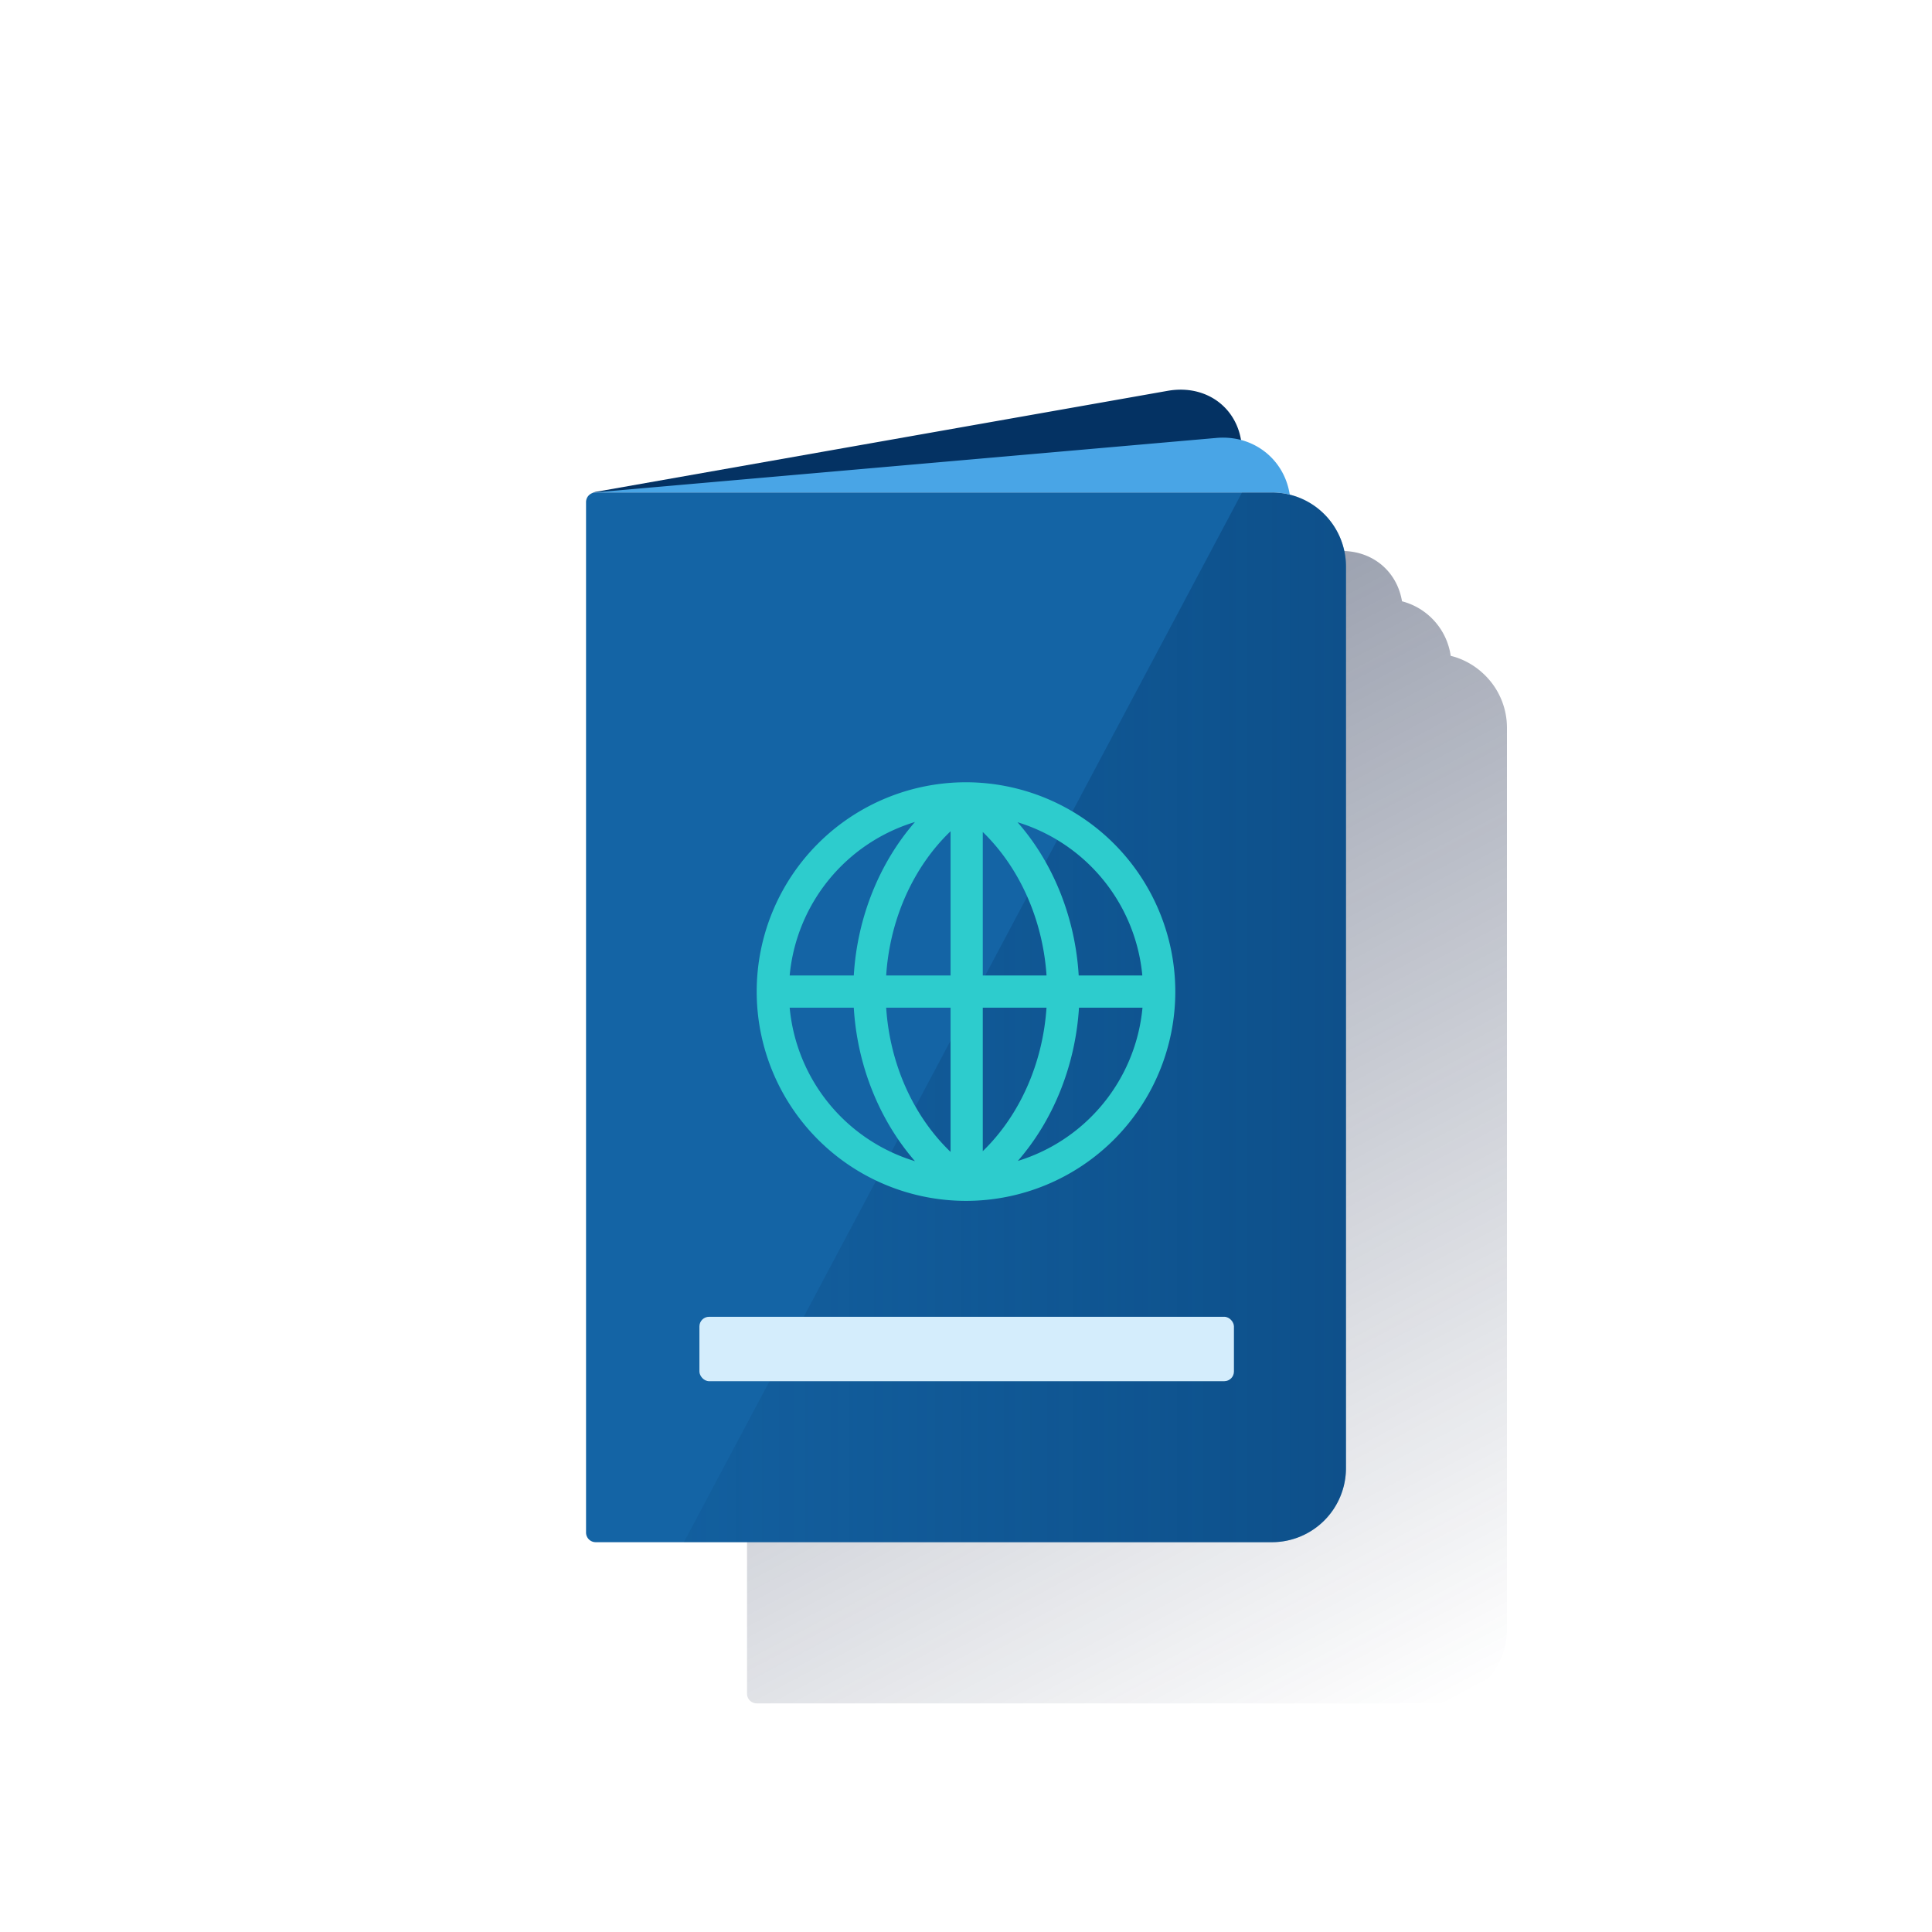 <svg id="Contenido" xmlns="http://www.w3.org/2000/svg" xmlns:xlink="http://www.w3.org/1999/xlink" viewBox="0 0 600 600"><defs><style>.cls-1{fill:url(#Degradado_sin_nombre_7);}.cls-2{fill:#043263;}.cls-3{fill:#1464a5;}.cls-4{fill:#49a5e6;}.cls-5{fill:url(#Degradado_sin_nombre_30);}.cls-6{fill:#d4edfc;}.cls-7{fill:#2dcccd;}</style><linearGradient id="Degradado_sin_nombre_7" x1="253.82" y1="192.63" x2="436.66" y2="536.51" gradientUnits="userSpaceOnUse"><stop offset="0" stop-color="#192647"/><stop offset="0" stop-color="#192647" stop-opacity="0.5"/><stop offset="1" stop-color="#192647" stop-opacity="0"/></linearGradient><linearGradient id="Degradado_sin_nombre_30" x1="418" y1="315.94" x2="212.39" y2="315.94" gradientUnits="userSpaceOnUse"><stop offset="0" stop-color="#043263" stop-opacity="0.4"/><stop offset="1" stop-color="#043263" stop-opacity="0.1"/></linearGradient></defs><title>GLOMO</title><path class="cls-1" d="M462,210.56a21,21,0,0,0-1.57-1.56c-.27-.25-.55-.49-.83-.73a23.09,23.09,0,0,0-4.66-3c-.33-.16-.67-.32-1-.46-.69-.29-1.39-.55-2.11-.78-.43-.13-.86-.24-1.3-.35a20.49,20.49,0,0,0-15.12-16.94c-1.78-10.61-11.26-17.29-22.7-15.27L235,202.83a3.48,3.48,0,0,0-1.09.4h0A3,3,0,0,0,232,206V526a3,3,0,0,0,3,3H445a23.07,23.07,0,0,0,6.84-1c.72-.23,1.42-.49,2.11-.78.35-.14.69-.3,1-.46a22.66,22.66,0,0,0,4.66-3l.83-.72c.55-.5,1.07-1,1.57-1.56A22.94,22.94,0,0,0,468,506V226A22.91,22.91,0,0,0,462,210.56Zm-227.48-7.49Zm214.74.36-.23,0Zm-1.28-.21-.33,0Zm-1.33-.13-.35,0Z"/><path class="cls-2" d="M185,152.94H385.72V140.36c0-12.7-10.29-21.19-23-19L185,152.75a3.27,3.27,0,0,0-1.09.41A2.83,2.83,0,0,1,185,152.94Z"/><path class="cls-3" d="M185,152.94H395a23,23,0,0,1,23,23v280a23,23,0,0,1-23,23H185a3,3,0,0,1-3-3v-320A3,3,0,0,1,185,152.94Z"/><path class="cls-4" d="M185,152.94H395a23,23,0,0,1,5.54.68C398.89,142.69,389.34,135,377.8,136L185,152.9a3.58,3.58,0,0,0-.45.09A3.44,3.44,0,0,1,185,152.94Z"/><path class="cls-5" d="M395,152.94h-9.27l-173.34,326H395a23,23,0,0,0,23-23v-280A23,23,0,0,0,395,152.94Z"/><rect class="cls-6" x="217.21" y="408.94" width="166" height="20" rx="3"/><path class="cls-7" d="M300,242.94a65,65,0,1,0,65,65A65.08,65.08,0,0,0,300,242.94Zm54.76,60H335c-1.08-18-7.93-35-19-47.59A55.12,55.12,0,0,1,354.76,302.94Zm-59.55-44.79v44.79h-20C276.35,285.43,283.66,269.22,295.21,258.15Zm0,54.79v44.8c-11.55-11.08-18.86-27.28-20-44.8Zm10,44.57V312.94H325C323.84,330.34,316.62,346.45,305.21,357.51Zm0-54.57V258.38c11.41,11.06,18.63,27.17,19.8,44.56Zm-21.06-47.66c-11,12.63-17.92,29.59-19,47.66H245.24A55.14,55.14,0,0,1,284.15,255.28Zm-38.91,57.66h19.91c1.08,18.08,8,35,19,47.67A55.14,55.14,0,0,1,245.24,312.94Zm70.85,47.6c11-12.63,17.87-29.55,19-47.6h19.72A55.13,55.13,0,0,1,316.09,360.54Z"/></svg>
